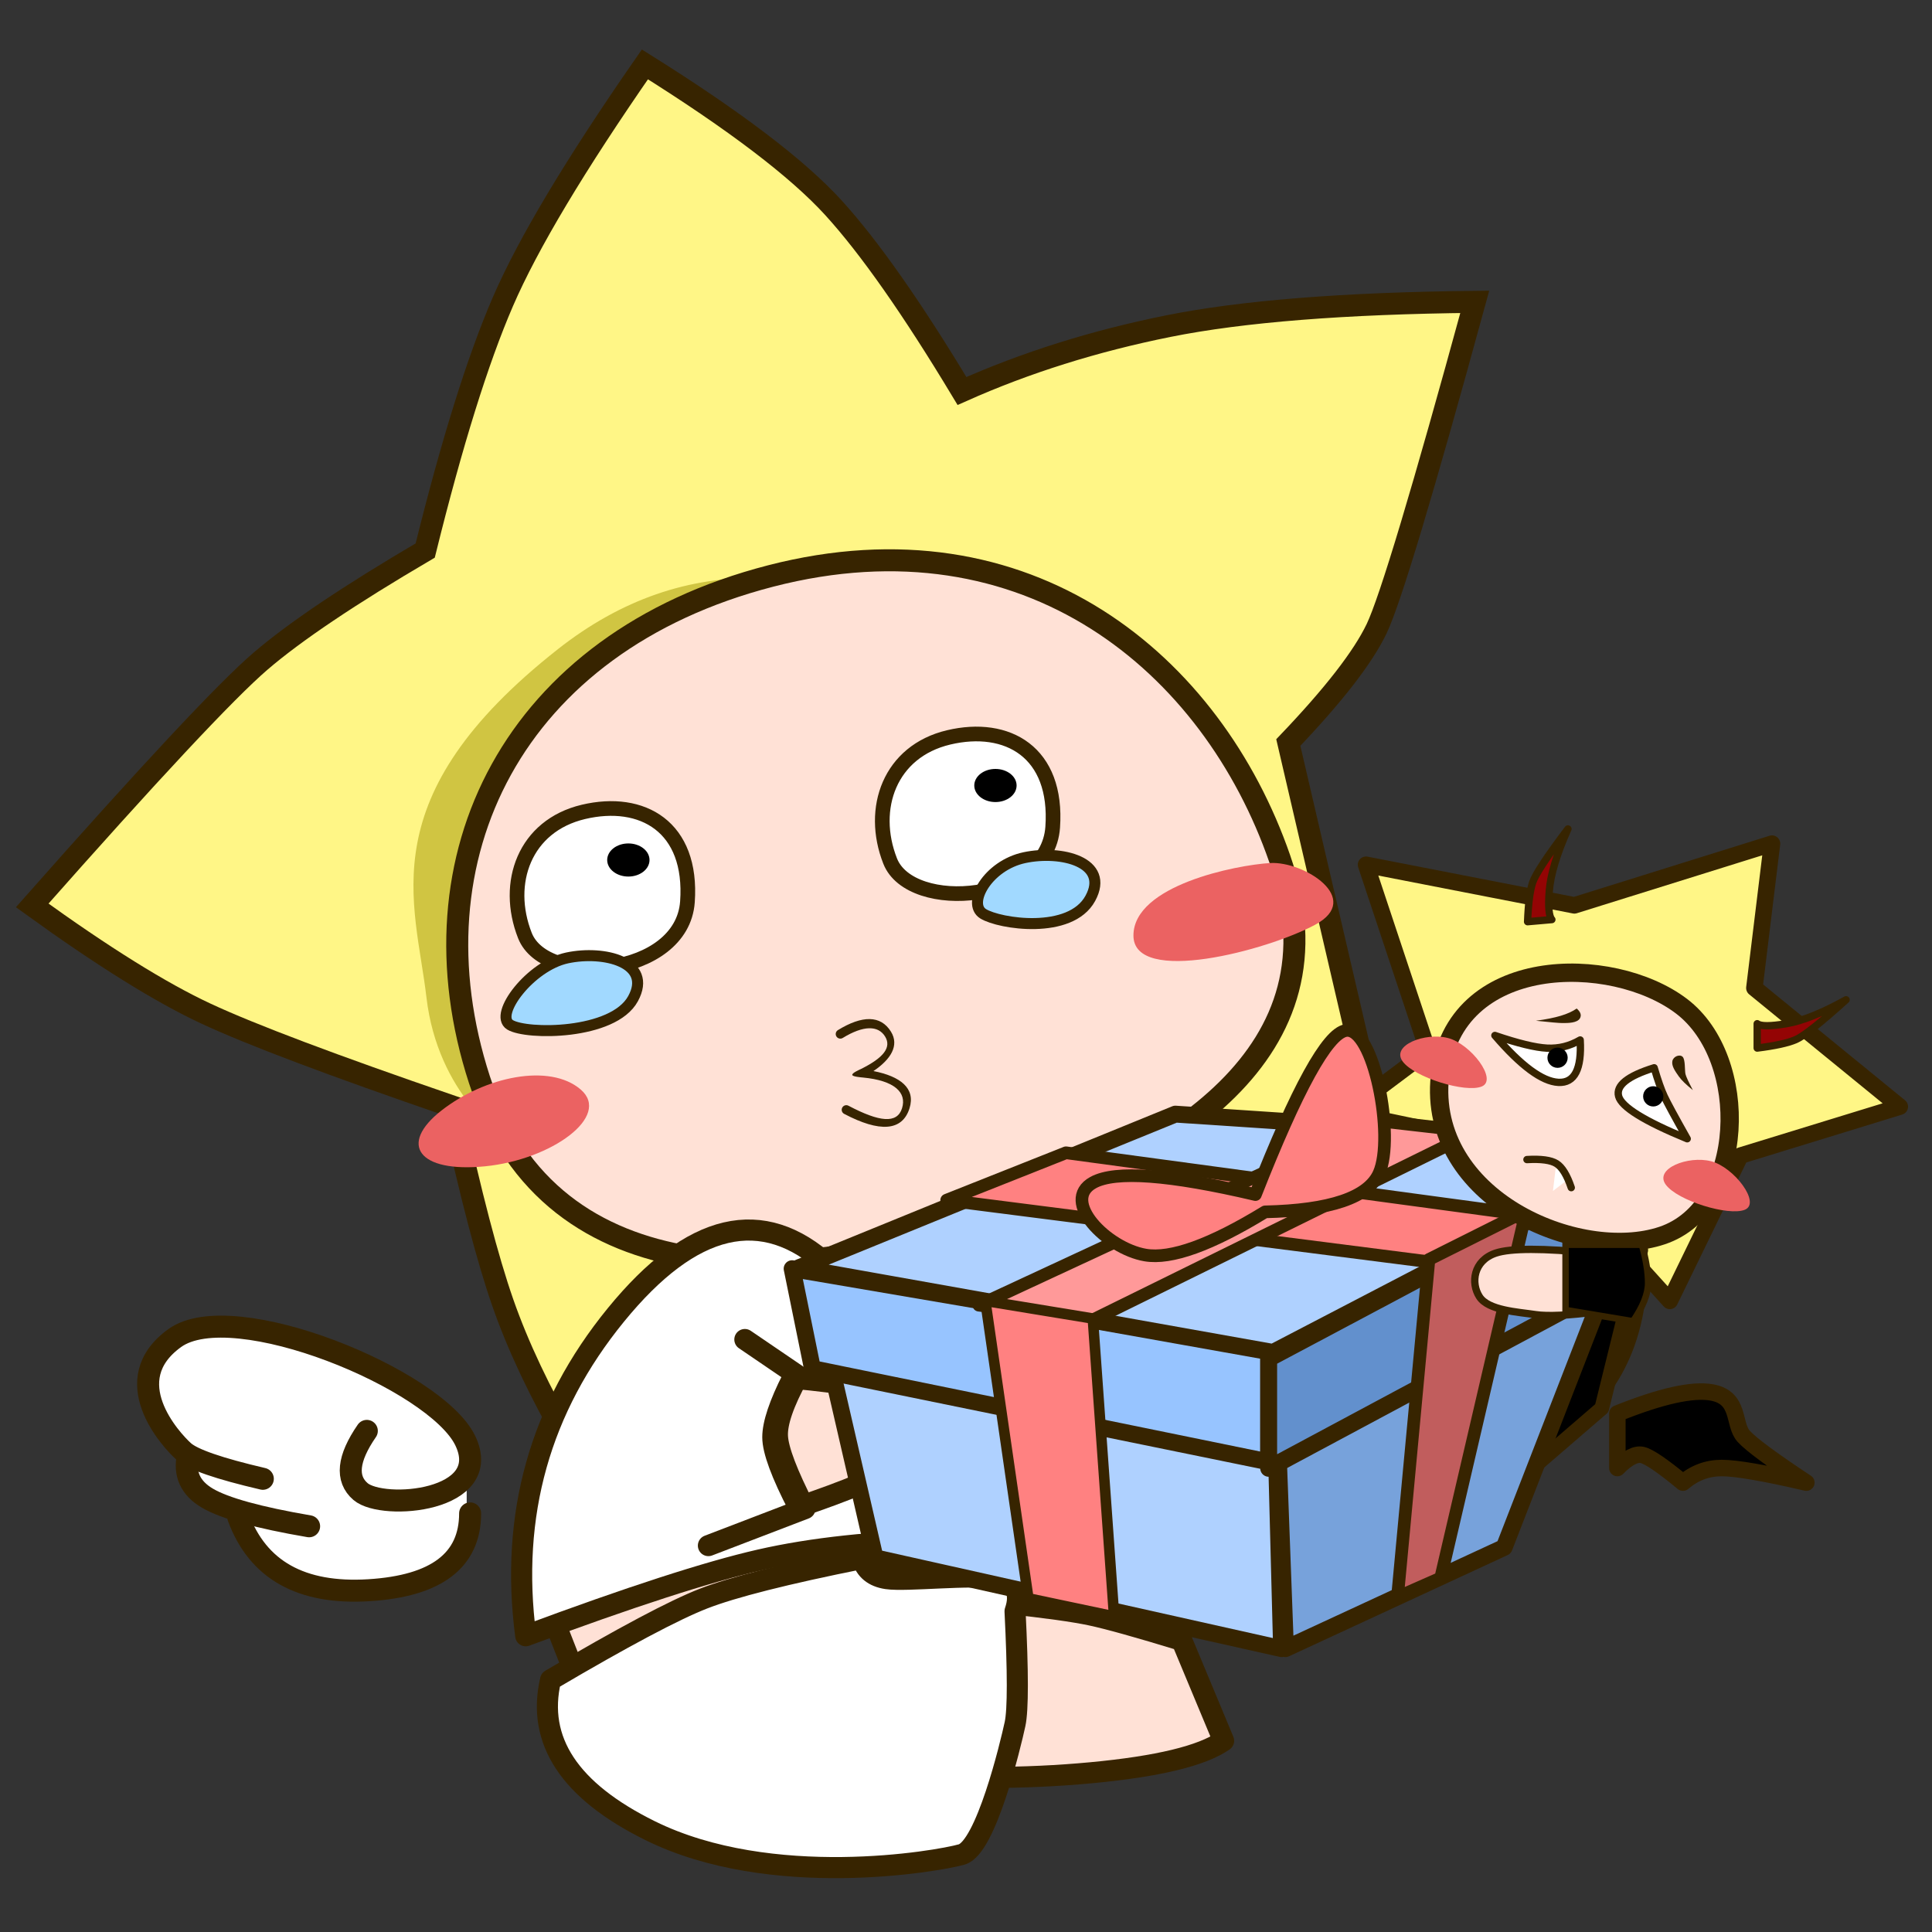 <?xml version="1.0" encoding="UTF-8"?>
<svg width="300px" height="300px" viewBox="0 0 300 300" version="1.1" xmlns="http://www.w3.org/2000/svg" xmlns:xlink="http://www.w3.org/1999/xlink">
    <rect x="0" y="0" width="300" height="300" fill="#333333" stroke="none"/>
    <!-- Generator: Sketch 49 (51002) - http://www.bohemiancoding.com/sketch -->
    <title>双子座</title>
    <desc>Created with Sketch.</desc>
    <defs></defs>
    <g id="双子座" stroke="none" stroke-width="1" fill="none" fill-rule="evenodd">
        <g id="双子座-copy" transform="translate(5, 10)">
            <path d="M83.335,214 L148.066,167.017 L208.764,164.277 L195.047,105.299 C202.075,97.941 206.647,92.049 208.764,87.621 C210.881,83.193 215.96,66.276 224,36.872 C203.766,37.078 187.905,38.335 176.418,40.643 C164.93,42.951 154.25,46.308 144.378,50.714 C136.65,37.877 130.001,28.4 124.432,22.282 C118.863,16.164 109.099,8.737 95.141,0 C84.327,15.571 76.973,27.861 73.078,36.872 C69.184,45.882 65.166,58.753 61.025,75.487 C49.288,82.374 40.749,88.114 35.408,92.707 C30.068,97.3 18.265,109.928 0,130.593 C10.99,138.533 19.983,144.133 26.98,147.393 C33.977,150.653 46.683,155.444 65.098,161.768 C68.067,175.386 70.727,185.561 73.078,192.293 C75.429,199.026 78.848,206.261 83.335,214 Z" id="Path-237" stroke="#372400" stroke-width="3.416" fill="#FFF686"></path>
            <path d="M150.091,92.767 L93.419,92.767 C83.249,139.025 76.806,163.574 74.089,166.416 C73.298,167.243 62.957,159.805 61.221,144.886 C59.484,129.966 52.372,113.827 81.643,90.793 C101.158,75.437 123.973,76.095 150.091,92.767 Z" id="Path-269" fill="#D0C542"></path>
            <path d="M114.663,79.44 C74.693,89.764 58.23,123.12 69.442,157.646 C80.654,192.172 119.224,189.268 147.982,179.562 C176.74,169.857 204.212,153.645 193.715,123.343 C183.219,93.041 154.632,69.115 114.663,79.44 Z" id="Path-259" stroke="#372400" stroke-width="3.416" fill="#FFE1D6"></path>
            <polygon id="Path-261" stroke="#372400" stroke-width="3.274" fill="#FFE1D6" stroke-linejoin="round" points="80 239 85.092 252 137 230.911 134.387 226"></polygon>
            <path d="M123.603,186.474 C113.421,177.164 102.434,179.73 90.642,194.172 C78.85,208.615 74.18,225.224 76.634,244 C92.829,237.981 104.956,234.052 113.013,232.214 C121.07,230.376 130.732,229.333 142,229.086 L123.603,186.474 Z" id="Path-260" stroke="#372400" stroke-width="3.274" fill="#FFFFFF" stroke-linecap="round" stroke-linejoin="round"></path>
            <path d="M151.564,239 C157.456,239.625 161.74,240.221 164.416,240.789 C167.092,241.357 171.788,242.668 178.503,244.721 L185,260.306 C181.632,262.647 174.771,264.302 164.416,265.272 C154.062,266.243 143.256,266.243 132,265.272 L151.564,239 Z" id="Path-263" stroke="#372400" stroke-width="3.274" fill="#FFE1D6" stroke-linecap="round" stroke-linejoin="round"></path>
            <path d="M128.881,232 C117.02,234.375 108.806,236.452 104.241,238.23 C99.675,240.009 91.76,244.215 80.496,250.848 C78.289,260.281 83.446,268.089 95.967,274.271 C114.748,283.544 140.593,279.03 144.34,277.959 C148.087,276.888 151.909,260.99 152.616,257.704 C153.088,255.514 153.088,249.677 152.616,240.193 C153.593,237.317 152.705,235.63 149.952,235.131 C145.823,234.382 135.79,235.589 132.707,235.131 C130.652,234.825 129.376,233.782 128.881,232 Z" id="Path-262" stroke="#372400" stroke-width="3.274" fill="#FFFFFF" stroke-linecap="round" stroke-linejoin="round"></path>
            <path d="M118.071,204 C133.357,205.427 141,207.882 141,211.365 C141,214.848 133.667,219.06 119.002,224 C116.334,218.847 115,215.236 115,213.168 C115,211.099 116.024,208.043 118.071,204 Z" id="Path-265" stroke="#372400" stroke-width="3.274" fill="#FFE1D6"></path>
            <path d="M110.66,198 L118.958,203.651 C116.693,207.783 115.614,210.908 115.721,213.028 C115.828,215.147 117.255,218.889 120,224.252 L105,230" id="Path-264" stroke="#372400" stroke-width="3.274" stroke-linecap="round" stroke-linejoin="round"></path>
            <path d="M85.589,116.071 C76.466,118.234 73.29,127.096 76.507,135.271 C79.723,143.445 100.912,141.729 101.745,130.04 C102.579,118.35 94.711,113.908 85.589,116.071 Z" id="Path-266" stroke="#372400" stroke-width="2.278" fill="#FFFFFF"></path>
            <path d="M142.303,104.502 C133.18,106.665 130.005,115.526 133.221,123.701 C136.438,131.876 157.626,130.16 158.46,118.47 C159.293,106.781 151.426,102.339 142.303,104.502 Z" id="Path-266-Copy" stroke="#372400" stroke-width="2.278" fill="#FFFFFF"></path>
            <ellipse id="Oval-8" fill="#000000" cx="92.571" cy="123.54" rx="3.286" ry="2.571"></ellipse>
            <ellipse id="Oval-8-Copy" fill="#000000" cx="149.571" cy="111.971" rx="3.286" ry="2.571"></ellipse>
            <path d="M93.298,145.074 C96.388,139.425 88.802,137.529 83.081,138.743 C77.359,139.958 71.649,147.554 74.194,149.13 C76.739,150.707 90.208,150.723 93.298,145.074 Z" id="Path-267" stroke="#372400" stroke-width="1.708" fill="#A1D9FF"></path>
            <path d="M164.298,129.506 C167.388,123.857 159.802,121.961 154.081,123.175 C148.359,124.39 145.118,130.313 147.663,131.89 C150.208,133.467 161.208,135.155 164.298,129.506 Z" id="Path-267-Copy" stroke="#372400" stroke-width="1.708" fill="#A1D9FF"></path>
            <path d="M136.231,162.088 C135.109,165.676 131.565,165.852 126.079,162.959 C125.73,162.775 125.597,162.343 125.781,161.994 C125.965,161.645 126.397,161.511 126.746,161.695 C131.557,164.233 134.305,164.533 135.069,162.088 C135.837,159.63 133.876,157.776 128.993,157.317 C128.667,157.287 127.421,157.185 127.345,156.929 C127.253,156.621 128.39,156.142 128.741,155.967 C132.2,154.244 133.48,152.627 132.428,150.937 C131.351,149.204 129.067,149.209 125.858,151.173 C125.521,151.379 125.082,151.273 124.876,150.937 C124.67,150.601 124.775,150.161 125.112,149.955 C128.905,147.633 131.754,147.633 133.342,150.187 C134.687,152.349 133.306,154.512 130.629,156.315 C134.812,157.133 137.2,158.986 136.231,162.088 Z" id="Path-268" fill="#372400" fill-rule="nonzero"></path>
            <polygon id="Path-270" stroke="#372400" stroke-width="2.619" fill="#AFD1FF" stroke-linecap="round" stroke-linejoin="round" points="121 189 192.859 202.56 194 246 130.884 231.888"></polygon>
            <polygon id="Path-280" stroke="#372400" stroke-width="2.562" fill="#FFF686" stroke-linecap="round" stroke-linejoin="round" points="247.723 184.744 254.287 192 265.255 169.445 290 161.843 267.419 143.411 270.154 121 239.466 130.583 207.117 124.278 216.737 153.205 204 162.75 235.876 169.445"></polygon>
            <path d="M249.326,183.936 C249.971,196.249 245.987,205.536 237.373,211.799 C228.759,218.062 217.538,219.828 203.709,217.099 L214.219,181.569 L229.97,175.573 L249.326,183.936 Z" id="Path-289" stroke="#372400" stroke-width="2.847" fill="#FFE1D6" stroke-linejoin="round"></path>
            <path d="M225.641,184.644 C226.461,183.639 227.543,183.121 228.889,183.091 C230.235,183.061 237.198,183.401 249.777,184.11 L243.724,208.667 L227.532,222.624 L214.874,211.866 L225.641,184.644 Z" id="Path-292" stroke="#372400" stroke-width="2.278" fill="#000000" stroke-linecap="round" stroke-linejoin="round"></path>
            <polygon id="Path-271" stroke="#372400" stroke-width="2.619" fill="#77A2DB" stroke-linecap="round" stroke-linejoin="round" points="193 202.902 252 170 228.565 230.278 194.605 246"></polygon>
            <polygon id="Path-272" stroke="#372400" stroke-width="2.619" fill="#97C4FF" stroke-linecap="round" stroke-linejoin="round" points="118 187 192 199.623 192 217 121.158 202.517"></polygon>
            <polygon id="Path-273" stroke="#372400" stroke-width="2.619" fill="#6290CD" stroke-linecap="round" stroke-linejoin="round" points="192 200.965 254 168 245.726 189.22 192 218"></polygon>
            <polygon id="Path-274" stroke="#372400" stroke-width="2.619" fill="#AFD1FF" stroke-linecap="round" stroke-linejoin="round" points="119 186.873 177.512 163 254 168.072 192.669 200"></polygon>
            <polygon id="Path-275" stroke="#372400" stroke-width="1.964" fill="#FF8181" stroke-linecap="round" stroke-linejoin="round" points="233 178.807 160.527 169 142 176.356 217.439 186"></polygon>
            <polygon id="Path-276" stroke="#372400" stroke-width="1.964" fill="#C15D5D" stroke-linecap="round" stroke-linejoin="round" points="216.886 185.568 232 178 218.705 235.041 212 238"></polygon>
            <polygon id="Path-277" stroke="#372400" stroke-width="1.964" fill="#FF9999" stroke-linecap="round" stroke-linejoin="round" points="224 165.749 164.61 195 147 192.67 208.707 164"></polygon>
            <polygon id="Path-278" stroke="#372400" stroke-width="1.637" fill="#FF8181" stroke-linecap="round" stroke-linejoin="round" points="164.694 194.74 168 241 154.688 238.191 148 192"></polygon>
            <path d="M189.94,175.491 C196.424,159.007 201.1,150.518 203.967,150.023 C208.268,149.281 211.656,166.517 209.139,172.177 C207.46,175.951 201.562,177.951 191.444,178.178 C183.028,183.327 176.826,185.561 172.838,184.881 C166.856,183.86 159.6,176.455 164.758,173.623 C168.196,171.735 176.59,172.358 189.94,175.491 Z" id="Path-279" stroke="#372400" stroke-width="1.964" fill="#FF8181" stroke-linecap="round" stroke-linejoin="round"></path>
            <path d="M256.104,146.243 C245.295,138.036 220.649,138.095 218.593,157.056 C216.538,176.016 240.111,186.213 253.104,181.85 C266.097,177.487 266.913,154.45 256.104,146.243 Z" id="Path-281" stroke="#372400" stroke-width="2.847" fill="#FFE1D6"></path>
            <path d="M251.857,155.804 C252.435,157.765 252.952,159.237 253.41,160.22 C253.867,161.202 255.06,163.405 256.989,166.826 C250.326,164.087 246.776,161.884 246.338,160.22 C245.901,158.555 247.74,157.083 251.857,155.804 Z" id="Path-282" stroke="#372400" stroke-width="1.139" fill="#FFFFFF" stroke-linecap="round" stroke-linejoin="round"></path>
            <ellipse id="Oval-9" fill="#000000" cx="251.714" cy="160.242" rx="1.571" ry="1.571"></ellipse>
            <path d="M254.682,154.772 C254.824,154.032 255.831,153.659 256.274,154.096 C256.717,154.532 256.585,156.201 256.717,156.773 C256.804,157.154 257.187,157.987 257.866,159.272 C256.815,158.426 256.09,157.719 255.69,157.154 C255.09,156.306 254.541,155.513 254.682,154.772 Z" id="Path-283" fill="#372400"></path>
            <path d="M239.827,146.603 C240.442,147.135 240.608,147.645 240.326,148.133 C239.903,148.864 238.453,148.86 237.64,148.86 C237.099,148.86 235.718,148.74 233.499,148.501 C235.05,148.293 236.334,148.036 237.351,147.731 C238.368,147.426 239.193,147.05 239.827,146.603 Z" id="Path-284" fill="#372400"></path>
            <path d="M240.371,151.486 C240.629,156.008 239.499,158.203 236.981,158.07 C234.463,157.936 231.178,155.508 227.124,150.786 C230.703,152.003 233.404,152.66 235.227,152.757 C237.05,152.853 238.764,152.429 240.371,151.486 Z" id="Path-285" stroke="#372400" stroke-width="1.139" fill="#FFFFFF" stroke-linecap="round" stroke-linejoin="round"></path>
            <ellipse id="Oval-9-Copy" fill="#000000" cx="236.857" cy="154.244" rx="1.571" ry="1.571"></ellipse>
            <path d="M236.55,171.523 L236.14,174.936 L238.365,173.229 C238.125,172.305 237.891,171.736 237.664,171.523 C237.437,171.31 237.066,171.31 236.55,171.523 Z" id="Path-287" fill="#FFFFFF"></path>
            <path d="M232.103,170.057 C234.307,169.931 235.84,170.141 236.704,170.688 C237.567,171.235 238.328,172.478 238.984,174.417" id="Path-286" stroke="#372400" stroke-width="1.139" stroke-linecap="round" stroke-linejoin="round"></path>
            <path d="M267.857,148.96 L267.857,152.743 C270.617,152.398 272.611,151.962 273.838,151.436 C275.065,150.911 277.671,148.848 281.655,145.247 C277.959,147.302 274.868,148.54 272.384,148.96 C269.9,149.379 268.391,149.379 267.857,148.96 Z" id="Path-288" stroke="#372400" stroke-width="1.139" fill="#940404" stroke-linecap="round" stroke-linejoin="round"></path>
            <path d="M228.437,125.887 L228.437,129.67 C231.198,129.325 233.191,128.889 234.418,128.364 C235.645,127.838 238.251,125.775 242.235,122.174 C238.539,124.23 235.448,125.467 232.964,125.887 C230.48,126.307 228.971,126.307 228.437,125.887 Z" id="Path-288-Copy" stroke="#372400" stroke-width="1.139" fill="#940404" stroke-linecap="round" stroke-linejoin="round" transform="translate(235.336, 125.922) scale(-1, 1) rotate(-85) translate(-235.336, -125.922) "></path>
            <path d="M242.368,184.585 C234.599,183.805 229.557,183.805 227.244,184.585 C223.774,185.755 223.354,189.239 224.734,191.365 C226.115,193.491 230.634,193.714 233.447,194.138 C235.323,194.421 238.558,194.267 243.152,193.675 C241.97,192.608 241.19,191.09 240.811,189.121 C240.433,187.152 240.951,185.64 242.368,184.585 Z" id="Path-290" stroke="#372400" stroke-width="1.139" fill="#FFE1D6" stroke-linecap="round" stroke-linejoin="round"></path>
            <path d="M246.143,209.485 C252.925,206.765 257.816,205.677 260.815,206.22 C265.313,207.036 264.043,211.153 265.774,213.044 C266.928,214.305 270.166,216.697 275.487,220.221 C268.979,218.709 264.599,217.954 262.346,217.954 C260.094,217.954 258.088,218.709 256.33,220.221 C253.145,217.585 251.039,216.153 250.013,215.925 C248.987,215.696 247.697,216.373 246.143,217.954 L246.143,209.485 Z" id="Path-291" stroke="#372400" stroke-width="2.562" fill="#000000" stroke-linejoin="round"></path>
            <path d="M67.467,219.259 C68.178,216.023 68.178,214.089 67.467,213.457 C51.926,199.654 31.195,192.95 23.829,197.332 C16.057,201.955 16.057,208.508 23.829,216.99 C23.932,219.65 24.459,221.5 25.412,222.541 C26.364,223.582 28.347,224.475 31.361,225.223 L36.093,233.911 L41.061,236.82 L49.05,238 L57.206,236.82 L65.059,233.911 L67.467,227.852 L67.467,219.259 Z" id="Path-296" fill="#FFFFFF"></path>
            <path d="M51.96,212.187 C48.998,216.483 48.673,219.623 50.983,221.608 C54.448,224.586 71.835,223.158 67.229,213.669 C62.622,204.18 31.207,191.237 22.133,197.774 C13.059,204.311 21.45,213.521 23.532,215.386 C24.921,216.629 29.013,218.042 35.811,219.627" id="Path-293" stroke="#372400" stroke-width="3.416" stroke-linecap="round" stroke-linejoin="round"></path>
            <path d="M24.181,216 C23.551,218.877 24.567,221.093 27.23,222.649 C29.892,224.205 35.149,225.656 43,227" id="Path-294" stroke="#372400" stroke-width="3.416" stroke-linecap="round" stroke-linejoin="round"></path>
            <path d="M32,225.583 C35.022,233.793 41.777,237.575 52.266,236.929 C62.755,236.284 68,232.307 68,225" id="Path-295" stroke="#372400" stroke-width="3.416" stroke-linecap="round" stroke-linejoin="round"></path>
            <path d="M63.56,162.432 C56.811,167.706 59.986,172.124 70.31,171.105 C80.634,170.087 89.978,163.321 85.175,159.183 C80.371,155.045 70.31,157.157 63.56,162.432 Z" id="Path-297" fill="#EB6262"></path>
            <path d="M171,135.27 C171,127.472 186.944,124.326 192.207,124.012 C197.47,123.698 206.713,129.551 199.231,133.585 C191.748,137.62 171,143.068 171,135.27 Z" id="Path-298" fill="#EB6262"></path>
            <path d="M225.091,158.707 C227.613,157.664 223.39,152.096 219.839,151.182 C216.287,150.267 210.971,152.315 212.802,154.814 C214.633,157.313 222.569,159.75 225.091,158.707 Z" id="Path-299" fill="#EB6262"></path>
            <path d="M265.948,177.844 C268.47,176.8 264.248,171.233 260.696,170.318 C257.144,169.404 251.828,171.452 253.659,173.951 C255.49,176.449 263.426,178.887 265.948,177.844 Z" id="Path-299-Copy" fill="#EB6262"></path>
            <path d="M249.944,183.282 C250.59,185.56 250.914,187.54 250.914,189.222 C250.914,190.904 250.131,192.884 248.567,195.161 L238.099,193.412 L238.099,183.282 L249.944,183.282 Z" id="Path-2" stroke="#372400" fill="#000000"></path>
        </g>
    </g>
</svg>
